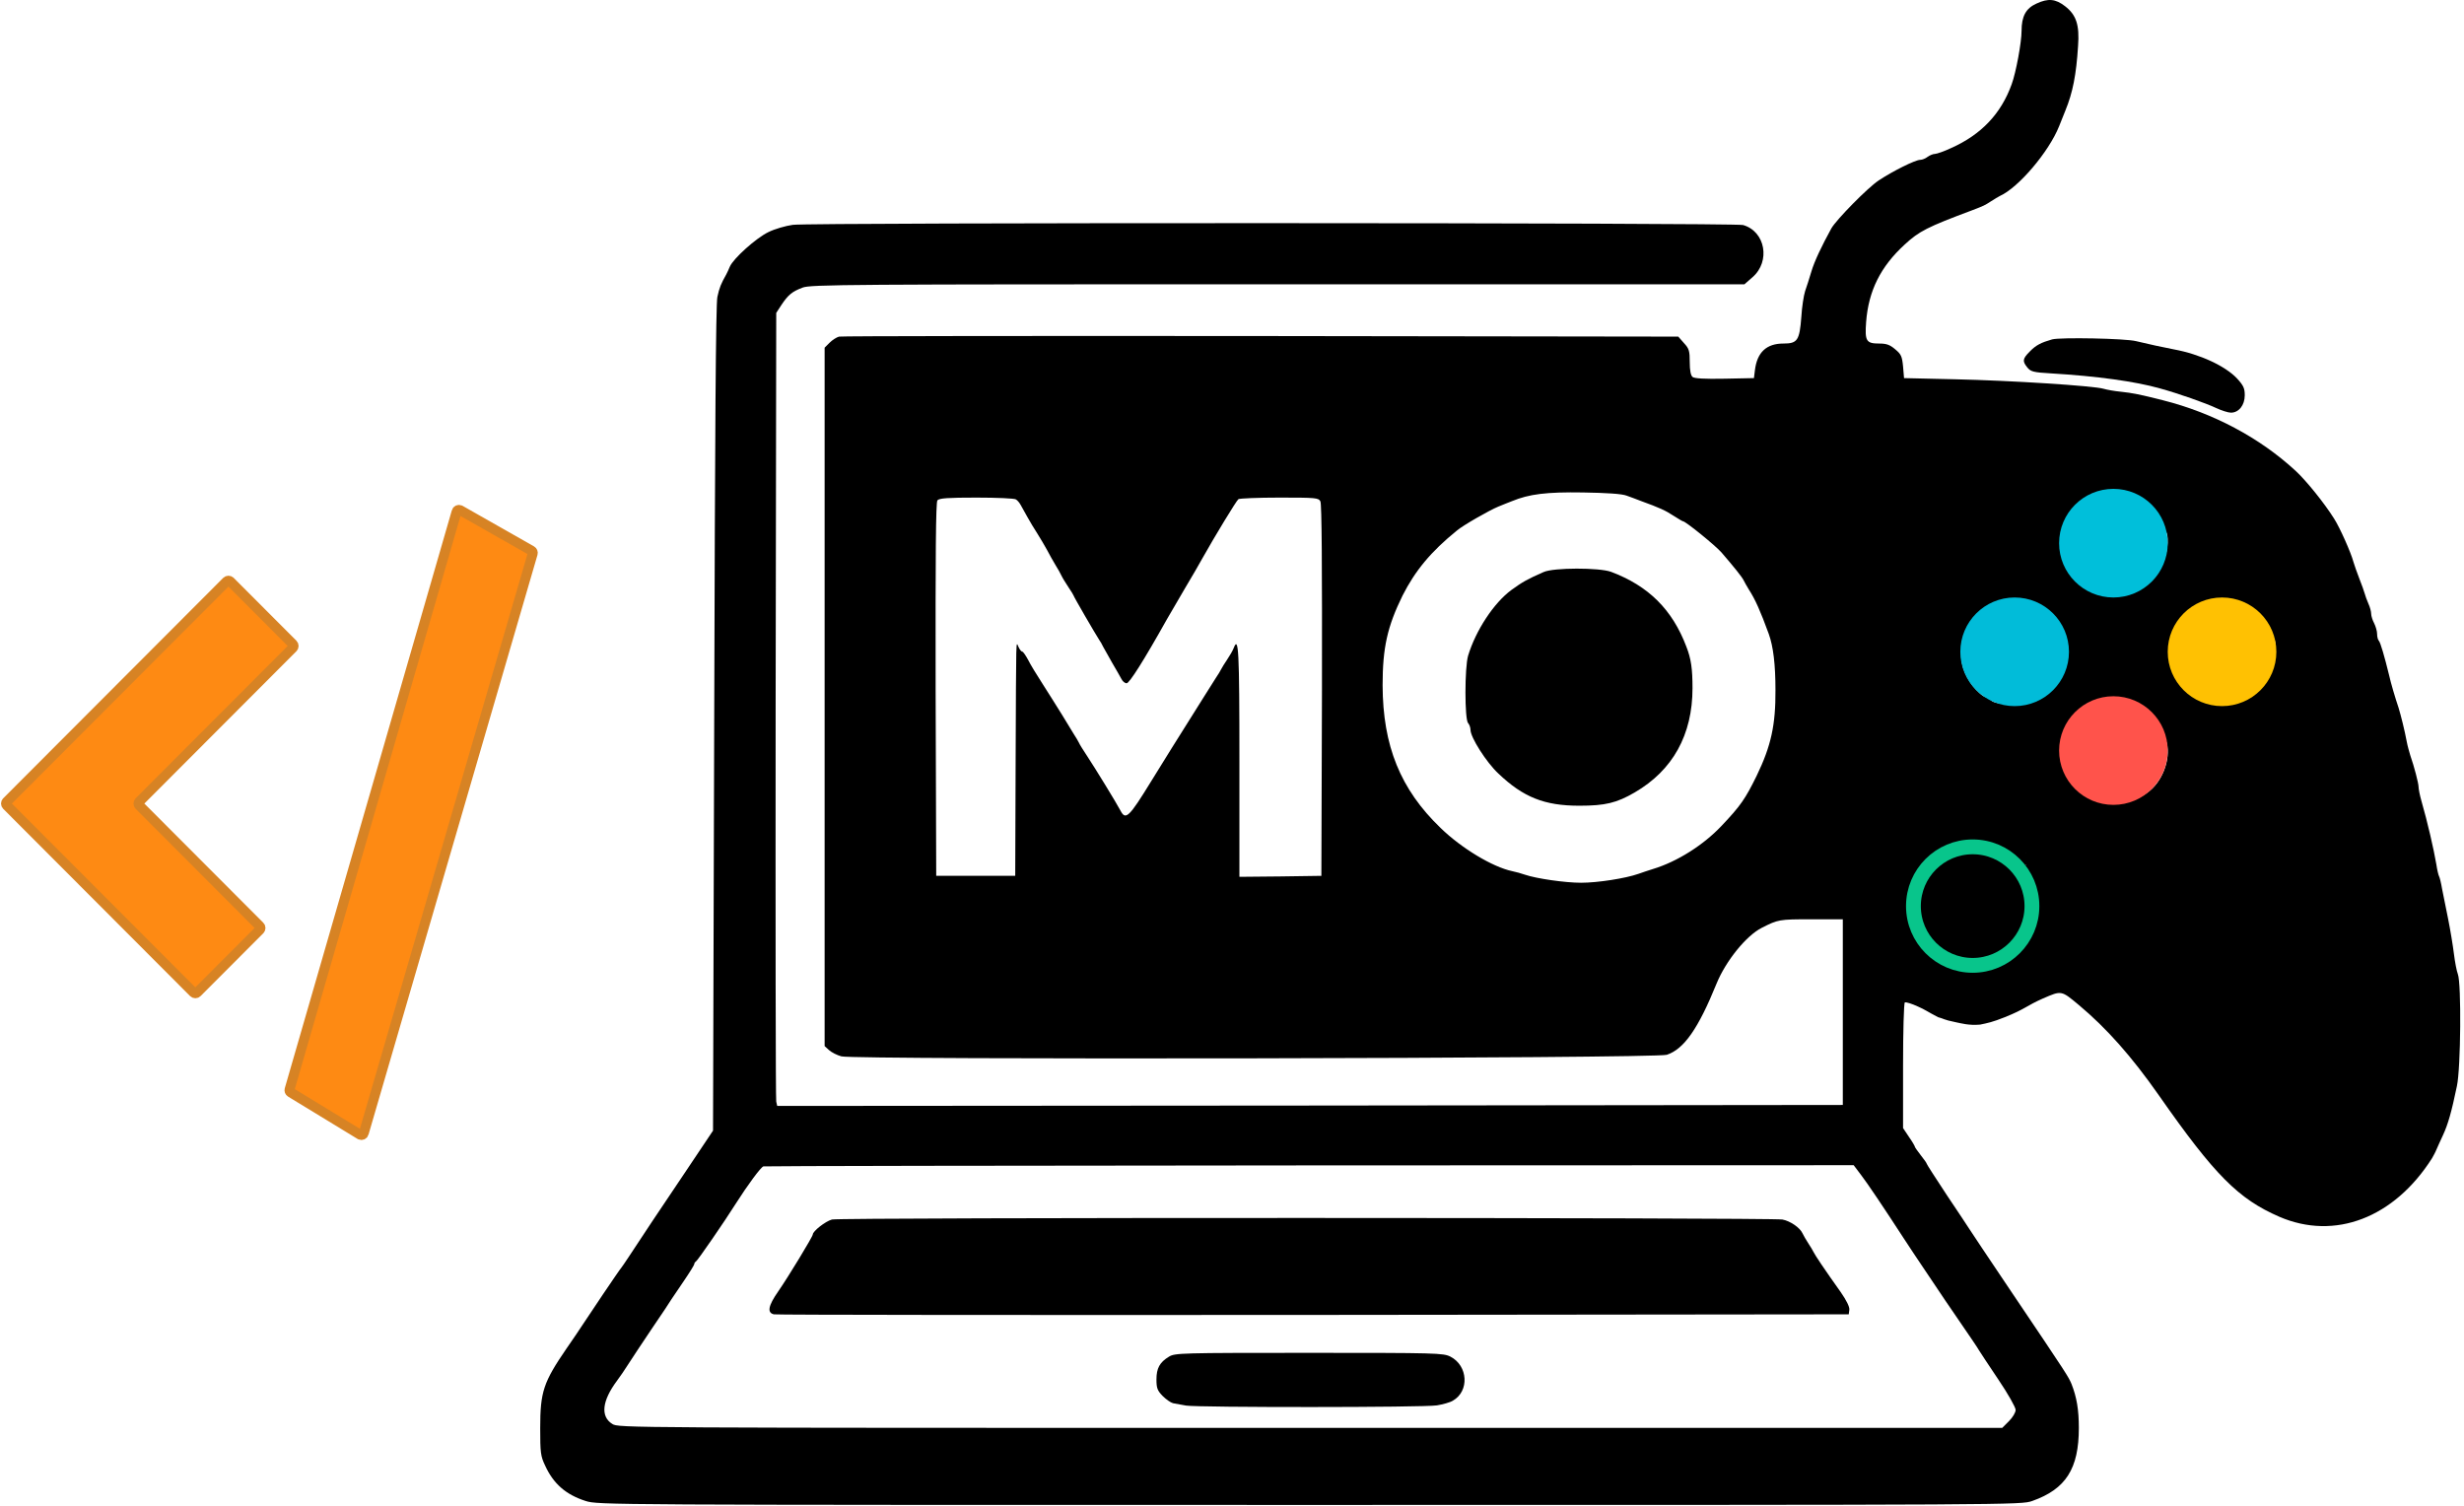 <svg width="499" height="305" viewBox="0 0 499 305" fill="none" xmlns="http://www.w3.org/2000/svg">
<path d="M412.4 0.731C410.28 1.691 409.4 3.291 409.4 6.251C409.4 8.571 408.28 14.652 407.4 17.052C405.24 23.052 401.24 27.252 395.16 29.971C393.72 30.651 392.2 31.172 391.84 31.172C391.48 31.172 390.8 31.451 390.36 31.771C389.96 32.092 389.28 32.371 388.88 32.371C387.88 32.371 383.32 34.651 380.48 36.532C378.24 38.011 371.88 44.492 370.88 46.252C368.92 49.812 367.44 52.931 366.84 54.971C366.44 56.291 365.88 58.092 365.56 58.971C365.28 59.852 364.92 62.172 364.8 64.171C364.44 68.972 364 69.572 361.16 69.572C357.76 69.572 355.84 71.332 355.4 74.972L355.2 76.572L349.24 76.692C345.2 76.772 343.12 76.651 342.76 76.332C342.4 76.011 342.2 75.011 342.2 73.332C342.2 71.091 342.08 70.612 341.04 69.492L339.88 68.171L255.32 68.052C208.84 68.011 170.4 68.052 169.92 68.171C169.44 68.291 168.56 68.852 168 69.412L167 70.412V141.131V211.851L167.88 212.651C168.4 213.131 169.52 213.691 170.4 213.931C172.92 214.651 335.44 214.371 337.56 213.611C341.04 212.451 343.92 208.331 347.64 199.171C349.52 194.571 353.68 189.451 356.8 187.891C360.12 186.211 360.28 186.171 366.76 186.171H373.2V204.971V223.771L265.32 223.891L157.4 223.971L157.2 223.091C157.08 222.571 157.04 186.451 157.08 142.771L157.2 63.371L158.24 61.772C159.6 59.731 160.4 59.051 162.52 58.252C164.08 57.611 171.72 57.572 258.76 57.572H353.28L354.92 56.132C358.6 52.931 357.52 46.852 353 45.572C351.32 45.092 164.28 45.051 160.56 45.532C159.12 45.731 156.88 46.371 155.6 47.011C153.12 48.212 148.52 52.331 147.8 54.011C147.6 54.532 147.24 55.252 147.08 55.572C146.04 57.411 145.68 58.252 145.28 60.132C144.96 61.572 144.8 86.692 144.64 145.571L144.4 228.971L138.24 238.171C132.48 246.731 131.28 248.531 127.44 254.371C126.64 255.571 125.92 256.651 125.8 256.771C125.56 256.971 119.04 266.651 117.8 268.571C117.48 269.091 116.12 271.091 114.76 273.051C110.04 279.931 109.4 281.851 109.4 289.211C109.4 294.171 109.48 294.891 110.4 296.811C112.08 300.491 114.6 302.691 118.6 303.971C121.2 304.771 121.8 304.771 265.2 304.771C409.04 304.771 409.24 304.771 411.56 303.971C418.36 301.571 421 297.451 421 289.171C421 285.491 420.56 282.931 419.52 280.291C418.84 278.731 418.96 278.851 407.2 261.411C402.8 254.851 399 249.211 398.8 248.851C398.56 248.491 396.56 245.411 394.28 242.051C392.04 238.651 390.2 235.811 390.2 235.691C390.2 235.571 389.68 234.811 389 233.971C388.36 233.131 387.8 232.371 387.8 232.251C387.8 232.131 387.28 231.211 386.6 230.251L385.4 228.451V215.851C385.4 208.851 385.56 203.131 385.76 203.011C385.96 202.891 387.16 203.251 388.44 203.851C389.76 204.411 390.5 204.971 392.5 206C393.689 206.295 393.5 206.5 396 207C397.114 207.223 398.7 207.705 401 207.5C402.5 207.192 403.5 207 406 206C410.2 204.32 410.36 203.691 413.72 202.211C417.52 200.571 417.4 200.531 421 203.531C426.6 208.211 431.68 213.931 437.2 221.811C448.52 238.011 453.32 242.811 461.6 246.411C472.84 251.251 484.84 246.651 492.52 234.571C492.76 234.131 493.2 233.371 493.4 232.851C493.6 232.331 494.24 231.011 494.76 229.851C495.76 227.691 496.48 225.171 497.56 219.971C498.36 216.291 498.48 199.131 497.76 197.291C497.52 196.691 497.16 194.811 496.96 193.171C496.76 191.531 496.24 188.371 495.8 186.171C495.36 183.971 494.8 181.211 494.56 180.011C494.36 178.811 494.08 177.691 493.96 177.491C493.84 177.291 493.56 176.171 493.4 175.051C492.88 172.011 491.64 166.571 490.36 162.131C490.04 161.011 489.8 159.771 489.8 159.371C489.8 158.651 488.92 155.251 488.12 152.971C487.92 152.291 487.56 151.051 487.4 150.171C487 147.971 486.2 144.811 485.76 143.371C485.08 141.371 484.16 138.251 483.84 136.771C482.88 132.851 482.08 130.131 481.76 129.771C481.56 129.571 481.4 128.971 481.4 128.371C481.4 127.811 481.12 126.851 480.8 126.211C480.48 125.611 480.2 124.731 480.2 124.291C480.2 123.851 479.96 122.931 479.64 122.251C479.32 121.531 479 120.611 478.88 120.171C478.76 119.731 478.28 118.371 477.8 117.171C477.32 115.971 476.8 114.411 476.6 113.771C476.12 111.931 473.84 106.811 472.68 105.011C470.72 101.891 467.08 97.371 464.92 95.371C457.6 88.612 448.16 83.612 438 81.052C433.44 79.891 431.8 79.572 429.52 79.332C428.24 79.212 426.68 78.931 426 78.731C424 78.132 407.08 77.052 396 76.811L385.6 76.572L385.4 74.212C385.2 72.132 385 71.731 383.8 70.731C382.72 69.811 382.04 69.572 380.56 69.572C377.92 69.572 377.64 69.052 377.92 65.212C378.4 58.892 380.84 54.011 385.72 49.532C388.68 46.812 390.24 46.011 399.32 42.611C401.84 41.651 401.96 41.572 403.2 40.772C403.88 40.331 404.68 39.852 405 39.691C408.76 38.011 414.92 30.771 417 25.572C417.48 24.372 418.04 22.931 418.28 22.372C419.76 18.771 420.48 15.132 420.84 9.331C421.16 5.051 420.48 3.011 418.2 1.251C416.28 -0.229 414.8 -0.389 412.4 0.731ZM329.4 100.371C330.16 100.651 331.52 101.131 332.4 101.491C336.04 102.811 337.28 103.371 338.92 104.451C339.88 105.051 340.72 105.571 340.84 105.571C341.36 105.571 347.36 110.451 348.6 111.851C351.12 114.771 352.8 116.851 353.12 117.531C353.28 117.891 353.76 118.691 354.16 119.371C355.48 121.411 356.52 123.771 358.2 128.371C359.12 130.931 359.56 134.531 359.56 139.771C359.6 146.811 358.68 151.051 355.76 157.091C353.48 161.731 352.52 163.171 348.6 167.291C344.96 171.131 339.68 174.491 334.8 175.971C333.92 176.251 332.56 176.691 331.8 176.971C329.2 177.891 323.52 178.771 320.2 178.771C316.96 178.771 311.12 177.931 308.8 177.131C308.16 176.891 306.96 176.571 306.2 176.411C302.28 175.571 296 171.811 291.76 167.691C283.6 159.851 280.04 151.051 280 138.771C280 131.171 280.96 126.891 284.04 120.611C286.6 115.571 289.76 111.731 295.04 107.451C296.24 106.411 301.64 103.331 303.4 102.611C304.4 102.211 305.64 101.691 306.2 101.491C309.68 100.051 313.24 99.612 320.6 99.731C325.4 99.811 328.48 100.011 329.4 100.371ZM433 100.691C434.24 101.291 435.68 102.611 437.24 104.491C437.52 104.811 437.84 105.611 438 106.291C438.12 107.011 438.44 107.651 438.64 107.771C439.2 108.131 439.08 111.331 438.4 113.011C436.88 116.851 436.04 117.851 432.88 119.531C428.88 121.691 424.6 121.051 421.16 117.731C418.4 115.051 418.04 114.211 418.04 110.171C418.04 106.971 418.16 106.411 419.08 104.971C421.8 100.731 424.52 99.412 429.6 99.811C430.72 99.931 432.24 100.291 433 100.691ZM205.72 101.131C206.04 101.291 206.48 101.851 206.72 102.291C207 102.771 207.6 103.851 208.08 104.731C208.56 105.611 209.48 107.131 210.08 108.051C210.68 109.011 211.56 110.491 212.04 111.371C212.48 112.251 213.28 113.611 213.72 114.371C214.2 115.131 214.76 116.131 214.96 116.571C215.16 117.011 215.8 118.051 216.36 118.891C216.92 119.731 217.4 120.491 217.4 120.571C217.4 120.771 221.84 128.411 222.6 129.571C222.84 129.891 223.2 130.531 223.4 130.971C223.64 131.411 224.44 132.851 225.2 134.171C226 135.491 226.8 136.971 227.08 137.451C227.32 137.971 227.8 138.371 228.16 138.371C228.72 138.371 231.64 133.771 236.32 125.411C236.96 124.291 238.6 121.491 239.96 119.171C241.36 116.851 242.96 114.051 243.56 112.971C245.96 108.691 250.4 101.371 250.8 101.091C251 100.931 254.76 100.771 259.08 100.771C266.48 100.771 267 100.811 267.4 101.531C267.68 102.091 267.76 114.451 267.72 139.851L267.6 177.371L259.32 177.491L251 177.571V154.211C251 131.611 250.84 128.651 249.84 131.251C249.64 131.771 249.04 132.811 248.52 133.571C248 134.331 247.44 135.251 247.28 135.571C247.12 135.891 246.68 136.651 246.28 137.211C245.92 137.811 244.84 139.491 243.88 141.011C238.2 150.051 235.56 154.251 233.16 158.171C228.64 165.531 227.96 166.171 226.92 164.171C226.08 162.571 221.76 155.531 220.2 153.171C219.4 151.971 218.6 150.691 218.48 150.371C218.32 150.051 217.88 149.291 217.48 148.691C217.12 148.091 216 146.291 215.04 144.691C214.04 143.091 212.32 140.331 211.16 138.531C210 136.731 208.64 134.531 208.2 133.611C207.72 132.731 207.2 131.971 207.04 131.971C206.84 131.971 206.52 131.571 206.28 131.051C205.72 129.931 205.8 127.651 205.68 154.371L205.6 177.371H197.6H189.6L189.48 139.611C189.44 112.051 189.52 101.731 189.84 101.331C190.2 100.891 191.96 100.771 197.76 100.771C201.84 100.771 205.44 100.931 205.72 101.131ZM453.76 121.851C455.28 122.331 456.32 123.051 457.8 124.651C458.92 125.851 459.8 127.051 459.8 127.331C459.8 127.651 460.08 128.411 460.4 129.011C462.24 132.451 458.24 140.451 454.24 141.451C453.68 141.571 452.8 141.931 452.24 142.211C450.92 142.931 448.8 142.931 447.48 142.251C446.88 141.931 445.72 141.371 444.84 140.931C443.36 140.211 441.2 137.931 440.2 136.051C439.48 134.651 439.56 129.051 440.32 127.491C440.68 126.771 441.64 125.411 442.48 124.531C445.36 121.411 449.44 120.451 453.76 121.851ZM410.4 121.931C410.52 122.131 411.12 122.411 411.72 122.571C413.04 122.851 415.8 125.531 416.84 127.571C417.36 128.571 417.56 129.851 417.56 131.971C417.56 136.571 415.84 139.491 411.8 141.731C409.88 142.811 404.28 142.891 403.24 141.851C402.84 141.491 402.36 141.171 402.16 141.171C401.56 141.171 399.76 139.451 398.84 137.971C397.28 135.491 396.84 133.171 397.4 130.211C397.68 128.771 398.12 127.371 398.44 127.131C398.76 126.891 399 126.491 399 126.251C399 125.531 402.28 122.811 403.48 122.571C404.08 122.411 404.68 122.131 404.8 121.931C404.96 121.731 406.2 121.571 407.6 121.571C409 121.571 410.24 121.731 410.4 121.931ZM431.64 142.571C432.04 142.891 432.68 143.171 433.04 143.171C433.88 143.171 437.8 146.891 437.8 147.691C437.8 148.011 438.08 148.811 438.4 149.411C439.84 152.171 438.64 156.971 435.92 159.651C433.24 162.291 427.92 163.651 425.96 162.171C425.56 161.851 424.84 161.571 424.36 161.571C423.52 161.571 420.6 158.971 420.6 158.251C420.6 158.011 420.28 157.491 419.92 157.051C419.32 156.411 419.24 155.611 419.28 152.451C419.36 149.731 419.56 148.451 420 147.971C420.32 147.611 420.6 147.171 420.6 147.011C420.6 146.091 422.8 144.051 424.6 143.371C424.92 143.251 425.64 142.891 426.2 142.571C427.56 141.851 430.68 141.851 431.64 142.571ZM410.6 173.971C410.6 174.611 410.44 175.171 410.2 175.171C410 175.171 411.5 174.611 411.5 173.971C411.5 173.291 410 172.771 410.2 172.771C410.5 173 410.6 173.291 410.6 173.971ZM410.6 177.371C410.6 178.131 410.44 178.771 410.2 178.771C409.76 178.771 410.56 179.9 411 179.5C411.44 179.02 410.6 175.931 410.6 177.371ZM400.319 191.571C399.935 191.571 399.84 191.571 399 191.571C398.16 191.571 398.177 191.571 397.74 191.571C397.58 191.331 397.72 191.571 399 191.571C400.28 191.571 399.589 191.571 400.319 191.571ZM376.88 237.931C378.12 239.531 381.56 244.651 385.4 250.571C385.72 251.091 386.72 252.571 387.56 253.851C388.44 255.131 390.16 257.691 391.4 259.571C392.64 261.451 395.16 265.171 397.04 267.891C398.88 270.571 400.6 273.091 400.8 273.491C401.04 273.851 402.76 276.531 404.72 279.411C406.64 282.251 408.2 285.011 408.2 285.531C408.2 286.051 407.6 287.051 406.84 287.811L405.48 289.171H265.4C125.64 289.171 125.28 289.171 124 288.371C121.56 286.851 121.92 283.691 124.96 279.611C125.52 278.851 126.56 277.371 127.2 276.331C127.88 275.251 130.04 272.011 132 269.091C134 266.171 135.8 263.451 136 263.091C136.24 262.731 137.36 261.051 138.52 259.371C139.64 257.731 140.6 256.171 140.6 256.011C140.6 255.811 140.76 255.571 140.92 255.491C141.2 255.411 146.84 247.211 149 243.771C151.44 239.931 154.08 236.371 154.6 236.211C154.92 236.131 204.76 236.051 265.28 236.011L375.4 235.971L376.88 237.931Z" fill="black"/>
<path d="M312.6 115.851C309.4 117.251 308.32 117.851 306.12 119.451C302.52 122.091 298.88 127.651 297.32 132.771C296.6 135.171 296.6 145.731 297.32 146.451C297.56 146.691 297.8 147.331 297.8 147.811C297.8 149.331 301 154.371 303.44 156.651C308.48 161.451 312.76 163.171 319.84 163.171C325.08 163.171 327.4 162.611 331.04 160.491C338.76 156.011 342.76 148.811 342.76 139.371C342.76 135.451 342.48 133.411 341.52 130.971C338.68 123.451 333.84 118.651 326.28 115.811C323.92 114.931 314.6 114.931 312.6 115.851Z" fill="black"/>
<path d="M168.48 246.972C167.16 247.332 164.6 249.332 164.6 250.012C164.6 250.412 159.68 258.532 157.6 261.532C155.56 264.452 155.32 265.852 156.72 266.172C157.2 266.292 206.4 266.332 266 266.292L374.4 266.172L374.52 265.252C374.6 264.692 373.96 263.372 372.76 261.652C369.4 256.932 367.56 254.172 367.28 253.572C367.12 253.252 366.64 252.412 366.2 251.772C365.76 251.092 365.24 250.212 365.04 249.772C364.52 248.612 362.52 247.252 360.96 246.972C358.52 246.572 170.04 246.532 168.48 246.972Z" fill="black"/>
<path d="M236.76 274.732C234.84 275.892 234.2 277.092 234.2 279.372C234.2 281.132 234.4 281.612 235.44 282.692C236.16 283.412 237.08 284.052 237.56 284.172C238 284.252 239.2 284.452 240.2 284.652C242.68 285.052 288.28 285.052 291 284.612C292.2 284.412 293.68 284.012 294.24 283.652C297.6 281.732 297.32 276.572 293.72 274.732C292.28 274.012 291 273.972 265.12 273.972C239.12 273.972 237.96 274.012 236.76 274.732Z" fill="black"/>
<path d="M415.6 68.731C413.36 69.371 412.32 69.891 411.08 71.171C409.6 72.651 409.52 73.131 410.56 74.411C411.24 75.251 411.76 75.411 415.28 75.611C424.72 76.171 432.44 77.251 437.4 78.651C441.2 79.691 446.72 81.651 448.76 82.611C449.88 83.131 451.24 83.571 451.8 83.571C453.4 83.571 454.6 82.051 454.6 80.051C454.6 78.651 454.36 78.091 453.04 76.651C450.68 74.131 445.52 71.731 440.32 70.771C438.04 70.331 435.08 69.691 432.6 69.091C430.4 68.531 417.28 68.291 415.6 68.731Z" fill="black"/>
<circle cx="399.5" cy="183.5" r="12" fill="black" stroke="#08C58B" stroke-width="3"/>
<circle cx="428" cy="110" r="11" fill="#00BFDA"/>
<circle cx="428" cy="152" r="11" fill="#FF534B"/>
<circle cx="408" cy="132" r="11" fill="#01BCD9"/>
<circle cx="450" cy="132" r="11" fill="#FFC102"/>
<path d="M59.325 130.466L46.619 117.736C46.424 117.54 46.107 117.54 45.911 117.736L1.353 162.382C1.158 162.578 1.158 162.894 1.353 163.089L39.206 201.016C39.401 201.212 39.718 201.212 39.913 201.016L52.619 188.286C52.814 188.09 52.814 187.774 52.619 187.579L28.177 163.089C27.982 162.894 27.982 162.578 28.177 162.382L59.325 131.173C59.52 130.978 59.52 130.662 59.325 130.466Z" fill="#FE8A13" stroke="#D78324" stroke-width="2"/>
<path d="M107.656 111.525L93.198 103.313C92.916 103.153 92.56 103.298 92.47 103.609L58.633 220.654C58.57 220.871 58.661 221.103 58.853 221.22L72.926 229.795C73.207 229.966 73.575 229.824 73.667 229.508L107.889 112.099C107.954 111.877 107.858 111.639 107.656 111.525Z" fill="#FE8A13" stroke="#D78324" stroke-width="2"/>
</svg>
